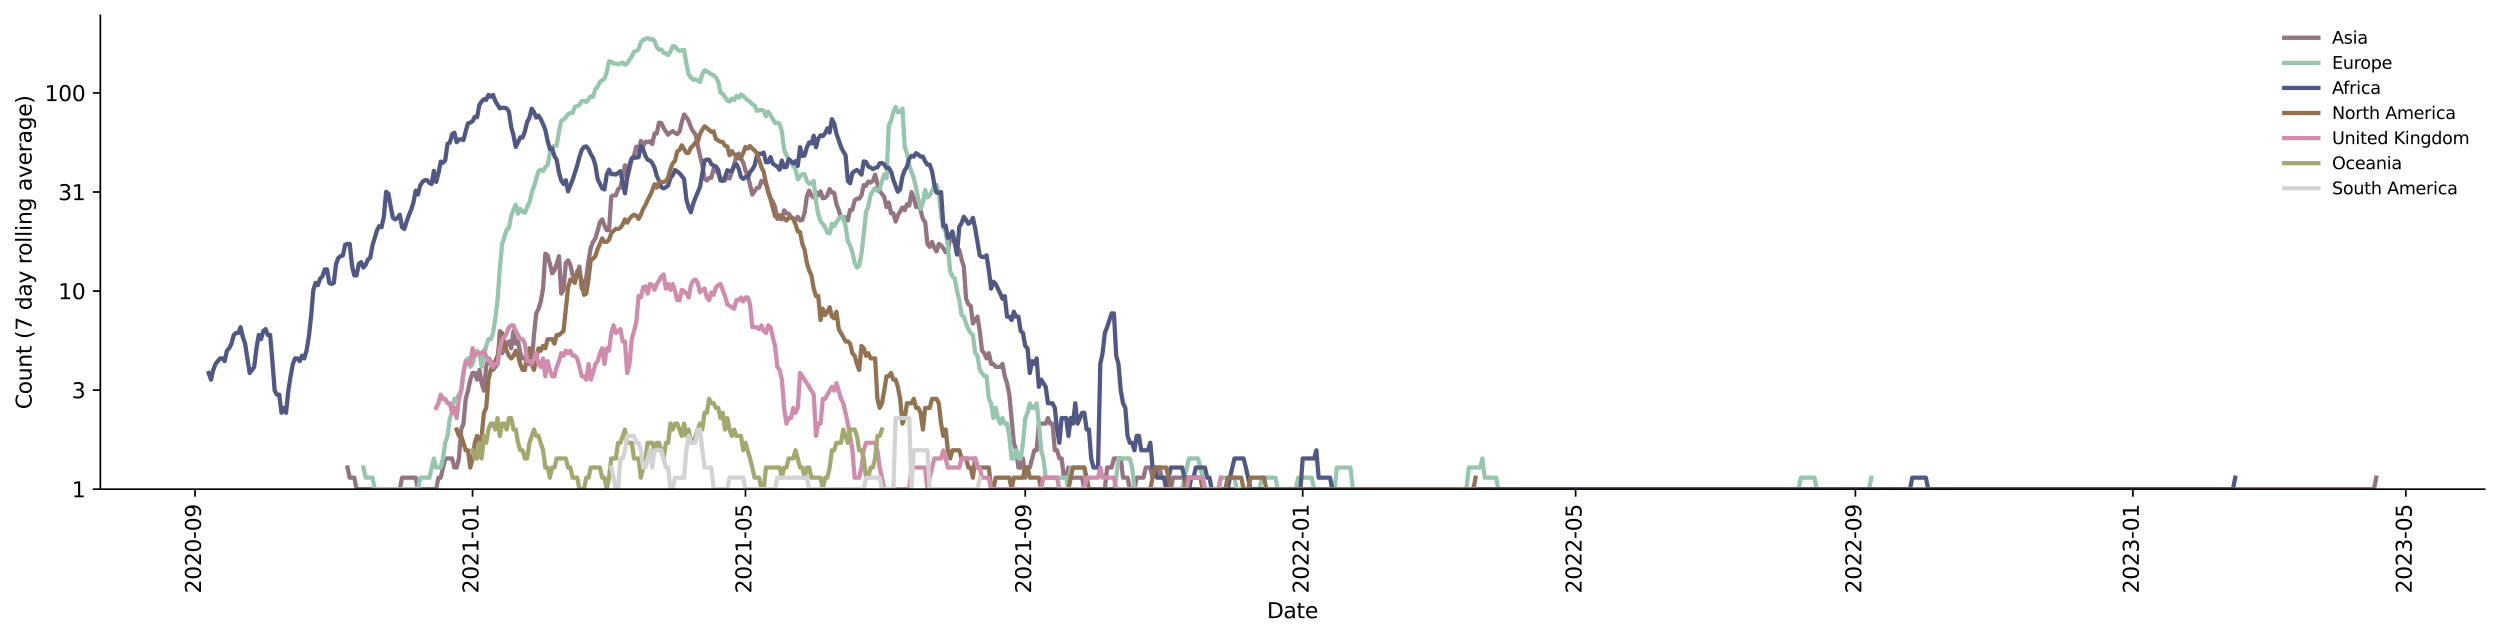 <?xml version="1.0" encoding="utf-8" standalone="no"?>
<!DOCTYPE svg PUBLIC "-//W3C//DTD SVG 1.1//EN"
  "http://www.w3.org/Graphics/SVG/1.1/DTD/svg11.dtd">
<svg xmlns:xlink="http://www.w3.org/1999/xlink" width="1170.166pt" height="298.621pt" viewBox="0 0 1170.166 298.621" xmlns="http://www.w3.org/2000/svg" version="1.1">
 <defs>
  <style type="text/css">*{stroke-linejoin: round; stroke-linecap: butt}</style>
 </defs>
 <g id="figure_1">
  <g id="patch_1">
   <path d="M 0 298.621 
L 1170.166 298.621 
L 1170.166 0 
L 0 0 
z
" style="fill: #ffffff"/>
  </g>
  <g id="axes_1">
   <g id="patch_2">
    <path d="M 46.966 228.96 
L 1162.966 228.96 
L 1162.966 7.2 
L 46.966 7.2 
z
" style="fill: #ffffff"/>
   </g>
   <g id="matplotlib.axis_1">
    <g id="xtick_1">
     <g id="line2d_1">
      <defs>
       <path id="m61b66f3dd9" d="M 0 0 
L 0 3.5 
" style="stroke: #000000; stroke-width: 0.8"/>
      </defs>
      <g>
       <use xlink:href="#m61b66f3dd9" x="91.305" y="228.96" style="stroke: #000000; stroke-width: 0.8"/>
      </g>
     </g>
     <g id="text_1">
      <!-- 2020-09 -->
      <g transform="translate(94.065 277.743)rotate(-90)scale(0.1 -0.1)">
       <defs>
        <path id="DejaVuSans-32" d="M 1228 531 
L 3431 531 
L 3431 0 
L 469 0 
L 469 531 
Q 828 903 1448 1529 
Q 2069 2156 2228 2338 
Q 2531 2678 2651 2914 
Q 2772 3150 2772 3378 
Q 2772 3750 2511 3984 
Q 2250 4219 1831 4219 
Q 1534 4219 1204 4116 
Q 875 4013 500 3803 
L 500 4441 
Q 881 4594 1212 4672 
Q 1544 4750 1819 4750 
Q 2544 4750 2975 4387 
Q 3406 4025 3406 3419 
Q 3406 3131 3298 2873 
Q 3191 2616 2906 2266 
Q 2828 2175 2409 1742 
Q 1991 1309 1228 531 
z
" transform="scale(0.016)"/>
        <path id="DejaVuSans-30" d="M 2034 4250 
Q 1547 4250 1301 3770 
Q 1056 3291 1056 2328 
Q 1056 1369 1301 889 
Q 1547 409 2034 409 
Q 2525 409 2770 889 
Q 3016 1369 3016 2328 
Q 3016 3291 2770 3770 
Q 2525 4250 2034 4250 
z
M 2034 4750 
Q 2819 4750 3233 4129 
Q 3647 3509 3647 2328 
Q 3647 1150 3233 529 
Q 2819 -91 2034 -91 
Q 1250 -91 836 529 
Q 422 1150 422 2328 
Q 422 3509 836 4129 
Q 1250 4750 2034 4750 
z
" transform="scale(0.016)"/>
        <path id="DejaVuSans-2d" d="M 313 2009 
L 1997 2009 
L 1997 1497 
L 313 1497 
L 313 2009 
z
" transform="scale(0.016)"/>
        <path id="DejaVuSans-39" d="M 703 97 
L 703 672 
Q 941 559 1184 500 
Q 1428 441 1663 441 
Q 2288 441 2617 861 
Q 2947 1281 2994 2138 
Q 2813 1869 2534 1725 
Q 2256 1581 1919 1581 
Q 1219 1581 811 2004 
Q 403 2428 403 3163 
Q 403 3881 828 4315 
Q 1253 4750 1959 4750 
Q 2769 4750 3195 4129 
Q 3622 3509 3622 2328 
Q 3622 1225 3098 567 
Q 2575 -91 1691 -91 
Q 1453 -91 1209 -44 
Q 966 3 703 97 
z
M 1959 2075 
Q 2384 2075 2632 2365 
Q 2881 2656 2881 3163 
Q 2881 3666 2632 3958 
Q 2384 4250 1959 4250 
Q 1534 4250 1286 3958 
Q 1038 3666 1038 3163 
Q 1038 2656 1286 2365 
Q 1534 2075 1959 2075 
z
" transform="scale(0.016)"/>
       </defs>
       <use xlink:href="#DejaVuSans-32"/>
       <use xlink:href="#DejaVuSans-30" x="63.623"/>
       <use xlink:href="#DejaVuSans-32" x="127.246"/>
       <use xlink:href="#DejaVuSans-30" x="190.869"/>
       <use xlink:href="#DejaVuSans-2d" x="254.492"/>
       <use xlink:href="#DejaVuSans-30" x="290.576"/>
       <use xlink:href="#DejaVuSans-39" x="354.199"/>
      </g>
     </g>
    </g>
    <g id="xtick_2">
     <g id="line2d_2">
      <g>
       <use xlink:href="#m61b66f3dd9" x="221.184" y="228.96" style="stroke: #000000; stroke-width: 0.8"/>
      </g>
     </g>
     <g id="text_2">
      <!-- 2021-01 -->
      <g transform="translate(223.944 277.743)rotate(-90)scale(0.1 -0.1)">
       <defs>
        <path id="DejaVuSans-31" d="M 794 531 
L 1825 531 
L 1825 4091 
L 703 3866 
L 703 4441 
L 1819 4666 
L 2450 4666 
L 2450 531 
L 3481 531 
L 3481 0 
L 794 0 
L 794 531 
z
" transform="scale(0.016)"/>
       </defs>
       <use xlink:href="#DejaVuSans-32"/>
       <use xlink:href="#DejaVuSans-30" x="63.623"/>
       <use xlink:href="#DejaVuSans-32" x="127.246"/>
       <use xlink:href="#DejaVuSans-31" x="190.869"/>
       <use xlink:href="#DejaVuSans-2d" x="254.492"/>
       <use xlink:href="#DejaVuSans-30" x="290.576"/>
       <use xlink:href="#DejaVuSans-31" x="354.199"/>
      </g>
     </g>
    </g>
    <g id="xtick_3">
     <g id="line2d_3">
      <g>
       <use xlink:href="#m61b66f3dd9" x="348.934" y="228.96" style="stroke: #000000; stroke-width: 0.8"/>
      </g>
     </g>
     <g id="text_3">
      <!-- 2021-05 -->
      <g transform="translate(351.693 277.743)rotate(-90)scale(0.1 -0.1)">
       <defs>
        <path id="DejaVuSans-35" d="M 691 4666 
L 3169 4666 
L 3169 4134 
L 1269 4134 
L 1269 2991 
Q 1406 3038 1543 3061 
Q 1681 3084 1819 3084 
Q 2600 3084 3056 2656 
Q 3513 2228 3513 1497 
Q 3513 744 3044 326 
Q 2575 -91 1722 -91 
Q 1428 -91 1123 -41 
Q 819 9 494 109 
L 494 744 
Q 775 591 1075 516 
Q 1375 441 1709 441 
Q 2250 441 2565 725 
Q 2881 1009 2881 1497 
Q 2881 1984 2565 2268 
Q 2250 2553 1709 2553 
Q 1456 2553 1204 2497 
Q 953 2441 691 2322 
L 691 4666 
z
" transform="scale(0.016)"/>
       </defs>
       <use xlink:href="#DejaVuSans-32"/>
       <use xlink:href="#DejaVuSans-30" x="63.623"/>
       <use xlink:href="#DejaVuSans-32" x="127.246"/>
       <use xlink:href="#DejaVuSans-31" x="190.869"/>
       <use xlink:href="#DejaVuSans-2d" x="254.492"/>
       <use xlink:href="#DejaVuSans-30" x="290.576"/>
       <use xlink:href="#DejaVuSans-35" x="354.199"/>
      </g>
     </g>
    </g>
    <g id="xtick_4">
     <g id="line2d_4">
      <g>
       <use xlink:href="#m61b66f3dd9" x="479.877" y="228.96" style="stroke: #000000; stroke-width: 0.8"/>
      </g>
     </g>
     <g id="text_4">
      <!-- 2021-09 -->
      <g transform="translate(482.637 277.743)rotate(-90)scale(0.1 -0.1)">
       <use xlink:href="#DejaVuSans-32"/>
       <use xlink:href="#DejaVuSans-30" x="63.623"/>
       <use xlink:href="#DejaVuSans-32" x="127.246"/>
       <use xlink:href="#DejaVuSans-31" x="190.869"/>
       <use xlink:href="#DejaVuSans-2d" x="254.492"/>
       <use xlink:href="#DejaVuSans-30" x="290.576"/>
       <use xlink:href="#DejaVuSans-39" x="354.199"/>
      </g>
     </g>
    </g>
    <g id="xtick_5">
     <g id="line2d_5">
      <g>
       <use xlink:href="#m61b66f3dd9" x="609.756" y="228.96" style="stroke: #000000; stroke-width: 0.8"/>
      </g>
     </g>
     <g id="text_5">
      <!-- 2022-01 -->
      <g transform="translate(612.516 277.743)rotate(-90)scale(0.1 -0.1)">
       <use xlink:href="#DejaVuSans-32"/>
       <use xlink:href="#DejaVuSans-30" x="63.623"/>
       <use xlink:href="#DejaVuSans-32" x="127.246"/>
       <use xlink:href="#DejaVuSans-32" x="190.869"/>
       <use xlink:href="#DejaVuSans-2d" x="254.492"/>
       <use xlink:href="#DejaVuSans-30" x="290.576"/>
       <use xlink:href="#DejaVuSans-31" x="354.199"/>
      </g>
     </g>
    </g>
    <g id="xtick_6">
     <g id="line2d_6">
      <g>
       <use xlink:href="#m61b66f3dd9" x="737.506" y="228.96" style="stroke: #000000; stroke-width: 0.8"/>
      </g>
     </g>
     <g id="text_6">
      <!-- 2022-05 -->
      <g transform="translate(740.265 277.743)rotate(-90)scale(0.1 -0.1)">
       <use xlink:href="#DejaVuSans-32"/>
       <use xlink:href="#DejaVuSans-30" x="63.623"/>
       <use xlink:href="#DejaVuSans-32" x="127.246"/>
       <use xlink:href="#DejaVuSans-32" x="190.869"/>
       <use xlink:href="#DejaVuSans-2d" x="254.492"/>
       <use xlink:href="#DejaVuSans-30" x="290.576"/>
       <use xlink:href="#DejaVuSans-35" x="354.199"/>
      </g>
     </g>
    </g>
    <g id="xtick_7">
     <g id="line2d_7">
      <g>
       <use xlink:href="#m61b66f3dd9" x="868.449" y="228.96" style="stroke: #000000; stroke-width: 0.8"/>
      </g>
     </g>
     <g id="text_7">
      <!-- 2022-09 -->
      <g transform="translate(871.209 277.743)rotate(-90)scale(0.1 -0.1)">
       <use xlink:href="#DejaVuSans-32"/>
       <use xlink:href="#DejaVuSans-30" x="63.623"/>
       <use xlink:href="#DejaVuSans-32" x="127.246"/>
       <use xlink:href="#DejaVuSans-32" x="190.869"/>
       <use xlink:href="#DejaVuSans-2d" x="254.492"/>
       <use xlink:href="#DejaVuSans-30" x="290.576"/>
       <use xlink:href="#DejaVuSans-39" x="354.199"/>
      </g>
     </g>
    </g>
    <g id="xtick_8">
     <g id="line2d_8">
      <g>
       <use xlink:href="#m61b66f3dd9" x="998.328" y="228.96" style="stroke: #000000; stroke-width: 0.8"/>
      </g>
     </g>
     <g id="text_8">
      <!-- 2023-01 -->
      <g transform="translate(1001.088 277.743)rotate(-90)scale(0.1 -0.1)">
       <defs>
        <path id="DejaVuSans-33" d="M 2597 2516 
Q 3050 2419 3304 2112 
Q 3559 1806 3559 1356 
Q 3559 666 3084 287 
Q 2609 -91 1734 -91 
Q 1441 -91 1130 -33 
Q 819 25 488 141 
L 488 750 
Q 750 597 1062 519 
Q 1375 441 1716 441 
Q 2309 441 2620 675 
Q 2931 909 2931 1356 
Q 2931 1769 2642 2001 
Q 2353 2234 1838 2234 
L 1294 2234 
L 1294 2753 
L 1863 2753 
Q 2328 2753 2575 2939 
Q 2822 3125 2822 3475 
Q 2822 3834 2567 4026 
Q 2313 4219 1838 4219 
Q 1578 4219 1281 4162 
Q 984 4106 628 3988 
L 628 4550 
Q 988 4650 1302 4700 
Q 1616 4750 1894 4750 
Q 2613 4750 3031 4423 
Q 3450 4097 3450 3541 
Q 3450 3153 3228 2886 
Q 3006 2619 2597 2516 
z
" transform="scale(0.016)"/>
       </defs>
       <use xlink:href="#DejaVuSans-32"/>
       <use xlink:href="#DejaVuSans-30" x="63.623"/>
       <use xlink:href="#DejaVuSans-32" x="127.246"/>
       <use xlink:href="#DejaVuSans-33" x="190.869"/>
       <use xlink:href="#DejaVuSans-2d" x="254.492"/>
       <use xlink:href="#DejaVuSans-30" x="290.576"/>
       <use xlink:href="#DejaVuSans-31" x="354.199"/>
      </g>
     </g>
    </g>
    <g id="xtick_9">
     <g id="line2d_9">
      <g>
       <use xlink:href="#m61b66f3dd9" x="1126.078" y="228.96" style="stroke: #000000; stroke-width: 0.8"/>
      </g>
     </g>
     <g id="text_9">
      <!-- 2023-05 -->
      <g transform="translate(1128.837 277.743)rotate(-90)scale(0.1 -0.1)">
       <use xlink:href="#DejaVuSans-32"/>
       <use xlink:href="#DejaVuSans-30" x="63.623"/>
       <use xlink:href="#DejaVuSans-32" x="127.246"/>
       <use xlink:href="#DejaVuSans-33" x="190.869"/>
       <use xlink:href="#DejaVuSans-2d" x="254.492"/>
       <use xlink:href="#DejaVuSans-30" x="290.576"/>
       <use xlink:href="#DejaVuSans-35" x="354.199"/>
      </g>
     </g>
    </g>
    <g id="text_10">
     <!-- Date -->
     <g transform="translate(593.015 289.341)scale(0.1 -0.1)">
      <defs>
       <path id="DejaVuSans-44" d="M 1259 4147 
L 1259 519 
L 2022 519 
Q 2988 519 3436 956 
Q 3884 1394 3884 2338 
Q 3884 3275 3436 3711 
Q 2988 4147 2022 4147 
L 1259 4147 
z
M 628 4666 
L 1925 4666 
Q 3281 4666 3915 4102 
Q 4550 3538 4550 2338 
Q 4550 1131 3912 565 
Q 3275 0 1925 0 
L 628 0 
L 628 4666 
z
" transform="scale(0.016)"/>
       <path id="DejaVuSans-61" d="M 2194 1759 
Q 1497 1759 1228 1600 
Q 959 1441 959 1056 
Q 959 750 1161 570 
Q 1363 391 1709 391 
Q 2188 391 2477 730 
Q 2766 1069 2766 1631 
L 2766 1759 
L 2194 1759 
z
M 3341 1997 
L 3341 0 
L 2766 0 
L 2766 531 
Q 2569 213 2275 61 
Q 1981 -91 1556 -91 
Q 1019 -91 701 211 
Q 384 513 384 1019 
Q 384 1609 779 1909 
Q 1175 2209 1959 2209 
L 2766 2209 
L 2766 2266 
Q 2766 2663 2505 2880 
Q 2244 3097 1772 3097 
Q 1472 3097 1187 3025 
Q 903 2953 641 2809 
L 641 3341 
Q 956 3463 1253 3523 
Q 1550 3584 1831 3584 
Q 2591 3584 2966 3190 
Q 3341 2797 3341 1997 
z
" transform="scale(0.016)"/>
       <path id="DejaVuSans-74" d="M 1172 4494 
L 1172 3500 
L 2356 3500 
L 2356 3053 
L 1172 3053 
L 1172 1153 
Q 1172 725 1289 603 
Q 1406 481 1766 481 
L 2356 481 
L 2356 0 
L 1766 0 
Q 1100 0 847 248 
Q 594 497 594 1153 
L 594 3053 
L 172 3053 
L 172 3500 
L 594 3500 
L 594 4494 
L 1172 4494 
z
" transform="scale(0.016)"/>
       <path id="DejaVuSans-65" d="M 3597 1894 
L 3597 1613 
L 953 1613 
Q 991 1019 1311 708 
Q 1631 397 2203 397 
Q 2534 397 2845 478 
Q 3156 559 3463 722 
L 3463 178 
Q 3153 47 2828 -22 
Q 2503 -91 2169 -91 
Q 1331 -91 842 396 
Q 353 884 353 1716 
Q 353 2575 817 3079 
Q 1281 3584 2069 3584 
Q 2775 3584 3186 3129 
Q 3597 2675 3597 1894 
z
M 3022 2063 
Q 3016 2534 2758 2815 
Q 2500 3097 2075 3097 
Q 1594 3097 1305 2825 
Q 1016 2553 972 2059 
L 3022 2063 
z
" transform="scale(0.016)"/>
      </defs>
      <use xlink:href="#DejaVuSans-44"/>
      <use xlink:href="#DejaVuSans-61" x="77.002"/>
      <use xlink:href="#DejaVuSans-74" x="138.281"/>
      <use xlink:href="#DejaVuSans-65" x="177.49"/>
     </g>
    </g>
   </g>
   <g id="matplotlib.axis_2">
    <g id="ytick_1">
     <g id="line2d_10">
      <defs>
       <path id="m9570a0ca9f" d="M 0 0 
L -3.5 0 
" style="stroke: #000000; stroke-width: 0.8"/>
      </defs>
      <g>
       <use xlink:href="#m9570a0ca9f" x="46.966" y="228.96" style="stroke: #000000; stroke-width: 0.8"/>
      </g>
     </g>
     <g id="text_11">
      <!-- 1 -->
      <g transform="translate(33.603 232.759)scale(0.1 -0.1)">
       <use xlink:href="#DejaVuSans-31"/>
      </g>
     </g>
    </g>
    <g id="ytick_2">
     <g id="line2d_11">
      <g>
       <use xlink:href="#m9570a0ca9f" x="46.966" y="182.599" style="stroke: #000000; stroke-width: 0.8"/>
      </g>
     </g>
     <g id="text_12">
      <!-- 3 -->
      <g transform="translate(33.603 186.398)scale(0.1 -0.1)">
       <use xlink:href="#DejaVuSans-33"/>
      </g>
     </g>
    </g>
    <g id="ytick_3">
     <g id="line2d_12">
      <g>
       <use xlink:href="#m9570a0ca9f" x="46.966" y="136.238" style="stroke: #000000; stroke-width: 0.8"/>
      </g>
     </g>
     <g id="text_13">
      <!-- 10 -->
      <g transform="translate(27.241 140.037)scale(0.1 -0.1)">
       <use xlink:href="#DejaVuSans-31"/>
       <use xlink:href="#DejaVuSans-30" x="63.623"/>
      </g>
     </g>
    </g>
    <g id="ytick_4">
     <g id="line2d_13">
      <g>
       <use xlink:href="#m9570a0ca9f" x="46.966" y="89.877" style="stroke: #000000; stroke-width: 0.8"/>
      </g>
     </g>
     <g id="text_14">
      <!-- 31 -->
      <g transform="translate(27.241 93.676)scale(0.1 -0.1)">
       <use xlink:href="#DejaVuSans-33"/>
       <use xlink:href="#DejaVuSans-31" x="63.623"/>
      </g>
     </g>
    </g>
    <g id="ytick_5">
     <g id="line2d_14">
      <g>
       <use xlink:href="#m9570a0ca9f" x="46.966" y="43.516" style="stroke: #000000; stroke-width: 0.8"/>
      </g>
     </g>
     <g id="text_15">
      <!-- 100 -->
      <g transform="translate(20.878 47.315)scale(0.1 -0.1)">
       <use xlink:href="#DejaVuSans-31"/>
       <use xlink:href="#DejaVuSans-30" x="63.623"/>
       <use xlink:href="#DejaVuSans-30" x="127.246"/>
      </g>
     </g>
    </g>
    <g id="text_16">
     <!-- Count (7 day rolling average) -->
     <g transform="translate(14.798 191.548)rotate(-90)scale(0.1 -0.1)">
      <defs>
       <path id="DejaVuSans-43" d="M 4122 4306 
L 4122 3641 
Q 3803 3938 3442 4084 
Q 3081 4231 2675 4231 
Q 1875 4231 1450 3742 
Q 1025 3253 1025 2328 
Q 1025 1406 1450 917 
Q 1875 428 2675 428 
Q 3081 428 3442 575 
Q 3803 722 4122 1019 
L 4122 359 
Q 3791 134 3420 21 
Q 3050 -91 2638 -91 
Q 1578 -91 968 557 
Q 359 1206 359 2328 
Q 359 3453 968 4101 
Q 1578 4750 2638 4750 
Q 3056 4750 3426 4639 
Q 3797 4528 4122 4306 
z
" transform="scale(0.016)"/>
       <path id="DejaVuSans-6f" d="M 1959 3097 
Q 1497 3097 1228 2736 
Q 959 2375 959 1747 
Q 959 1119 1226 758 
Q 1494 397 1959 397 
Q 2419 397 2687 759 
Q 2956 1122 2956 1747 
Q 2956 2369 2687 2733 
Q 2419 3097 1959 3097 
z
M 1959 3584 
Q 2709 3584 3137 3096 
Q 3566 2609 3566 1747 
Q 3566 888 3137 398 
Q 2709 -91 1959 -91 
Q 1206 -91 779 398 
Q 353 888 353 1747 
Q 353 2609 779 3096 
Q 1206 3584 1959 3584 
z
" transform="scale(0.016)"/>
       <path id="DejaVuSans-75" d="M 544 1381 
L 544 3500 
L 1119 3500 
L 1119 1403 
Q 1119 906 1312 657 
Q 1506 409 1894 409 
Q 2359 409 2629 706 
Q 2900 1003 2900 1516 
L 2900 3500 
L 3475 3500 
L 3475 0 
L 2900 0 
L 2900 538 
Q 2691 219 2414 64 
Q 2138 -91 1772 -91 
Q 1169 -91 856 284 
Q 544 659 544 1381 
z
M 1991 3584 
L 1991 3584 
z
" transform="scale(0.016)"/>
       <path id="DejaVuSans-6e" d="M 3513 2113 
L 3513 0 
L 2938 0 
L 2938 2094 
Q 2938 2591 2744 2837 
Q 2550 3084 2163 3084 
Q 1697 3084 1428 2787 
Q 1159 2491 1159 1978 
L 1159 0 
L 581 0 
L 581 3500 
L 1159 3500 
L 1159 2956 
Q 1366 3272 1645 3428 
Q 1925 3584 2291 3584 
Q 2894 3584 3203 3211 
Q 3513 2838 3513 2113 
z
" transform="scale(0.016)"/>
       <path id="DejaVuSans-20" transform="scale(0.016)"/>
       <path id="DejaVuSans-28" d="M 1984 4856 
Q 1566 4138 1362 3434 
Q 1159 2731 1159 2009 
Q 1159 1288 1364 580 
Q 1569 -128 1984 -844 
L 1484 -844 
Q 1016 -109 783 600 
Q 550 1309 550 2009 
Q 550 2706 781 3412 
Q 1013 4119 1484 4856 
L 1984 4856 
z
" transform="scale(0.016)"/>
       <path id="DejaVuSans-37" d="M 525 4666 
L 3525 4666 
L 3525 4397 
L 1831 0 
L 1172 0 
L 2766 4134 
L 525 4134 
L 525 4666 
z
" transform="scale(0.016)"/>
       <path id="DejaVuSans-64" d="M 2906 2969 
L 2906 4863 
L 3481 4863 
L 3481 0 
L 2906 0 
L 2906 525 
Q 2725 213 2448 61 
Q 2172 -91 1784 -91 
Q 1150 -91 751 415 
Q 353 922 353 1747 
Q 353 2572 751 3078 
Q 1150 3584 1784 3584 
Q 2172 3584 2448 3432 
Q 2725 3281 2906 2969 
z
M 947 1747 
Q 947 1113 1208 752 
Q 1469 391 1925 391 
Q 2381 391 2643 752 
Q 2906 1113 2906 1747 
Q 2906 2381 2643 2742 
Q 2381 3103 1925 3103 
Q 1469 3103 1208 2742 
Q 947 2381 947 1747 
z
" transform="scale(0.016)"/>
       <path id="DejaVuSans-79" d="M 2059 -325 
Q 1816 -950 1584 -1140 
Q 1353 -1331 966 -1331 
L 506 -1331 
L 506 -850 
L 844 -850 
Q 1081 -850 1212 -737 
Q 1344 -625 1503 -206 
L 1606 56 
L 191 3500 
L 800 3500 
L 1894 763 
L 2988 3500 
L 3597 3500 
L 2059 -325 
z
" transform="scale(0.016)"/>
       <path id="DejaVuSans-72" d="M 2631 2963 
Q 2534 3019 2420 3045 
Q 2306 3072 2169 3072 
Q 1681 3072 1420 2755 
Q 1159 2438 1159 1844 
L 1159 0 
L 581 0 
L 581 3500 
L 1159 3500 
L 1159 2956 
Q 1341 3275 1631 3429 
Q 1922 3584 2338 3584 
Q 2397 3584 2469 3576 
Q 2541 3569 2628 3553 
L 2631 2963 
z
" transform="scale(0.016)"/>
       <path id="DejaVuSans-6c" d="M 603 4863 
L 1178 4863 
L 1178 0 
L 603 0 
L 603 4863 
z
" transform="scale(0.016)"/>
       <path id="DejaVuSans-69" d="M 603 3500 
L 1178 3500 
L 1178 0 
L 603 0 
L 603 3500 
z
M 603 4863 
L 1178 4863 
L 1178 4134 
L 603 4134 
L 603 4863 
z
" transform="scale(0.016)"/>
       <path id="DejaVuSans-67" d="M 2906 1791 
Q 2906 2416 2648 2759 
Q 2391 3103 1925 3103 
Q 1463 3103 1205 2759 
Q 947 2416 947 1791 
Q 947 1169 1205 825 
Q 1463 481 1925 481 
Q 2391 481 2648 825 
Q 2906 1169 2906 1791 
z
M 3481 434 
Q 3481 -459 3084 -895 
Q 2688 -1331 1869 -1331 
Q 1566 -1331 1297 -1286 
Q 1028 -1241 775 -1147 
L 775 -588 
Q 1028 -725 1275 -790 
Q 1522 -856 1778 -856 
Q 2344 -856 2625 -561 
Q 2906 -266 2906 331 
L 2906 616 
Q 2728 306 2450 153 
Q 2172 0 1784 0 
Q 1141 0 747 490 
Q 353 981 353 1791 
Q 353 2603 747 3093 
Q 1141 3584 1784 3584 
Q 2172 3584 2450 3431 
Q 2728 3278 2906 2969 
L 2906 3500 
L 3481 3500 
L 3481 434 
z
" transform="scale(0.016)"/>
       <path id="DejaVuSans-76" d="M 191 3500 
L 800 3500 
L 1894 563 
L 2988 3500 
L 3597 3500 
L 2284 0 
L 1503 0 
L 191 3500 
z
" transform="scale(0.016)"/>
       <path id="DejaVuSans-29" d="M 513 4856 
L 1013 4856 
Q 1481 4119 1714 3412 
Q 1947 2706 1947 2009 
Q 1947 1309 1714 600 
Q 1481 -109 1013 -844 
L 513 -844 
Q 928 -128 1133 580 
Q 1338 1288 1338 2009 
Q 1338 2731 1133 3434 
Q 928 4138 513 4856 
z
" transform="scale(0.016)"/>
      </defs>
      <use xlink:href="#DejaVuSans-43"/>
      <use xlink:href="#DejaVuSans-6f" x="69.824"/>
      <use xlink:href="#DejaVuSans-75" x="131.006"/>
      <use xlink:href="#DejaVuSans-6e" x="194.385"/>
      <use xlink:href="#DejaVuSans-74" x="257.764"/>
      <use xlink:href="#DejaVuSans-20" x="296.973"/>
      <use xlink:href="#DejaVuSans-28" x="328.76"/>
      <use xlink:href="#DejaVuSans-37" x="367.773"/>
      <use xlink:href="#DejaVuSans-20" x="431.396"/>
      <use xlink:href="#DejaVuSans-64" x="463.184"/>
      <use xlink:href="#DejaVuSans-61" x="526.66"/>
      <use xlink:href="#DejaVuSans-79" x="587.939"/>
      <use xlink:href="#DejaVuSans-20" x="647.119"/>
      <use xlink:href="#DejaVuSans-72" x="678.906"/>
      <use xlink:href="#DejaVuSans-6f" x="717.77"/>
      <use xlink:href="#DejaVuSans-6c" x="778.951"/>
      <use xlink:href="#DejaVuSans-6c" x="806.734"/>
      <use xlink:href="#DejaVuSans-69" x="834.518"/>
      <use xlink:href="#DejaVuSans-6e" x="862.301"/>
      <use xlink:href="#DejaVuSans-67" x="925.68"/>
      <use xlink:href="#DejaVuSans-20" x="989.156"/>
      <use xlink:href="#DejaVuSans-61" x="1020.943"/>
      <use xlink:href="#DejaVuSans-76" x="1082.223"/>
      <use xlink:href="#DejaVuSans-65" x="1141.402"/>
      <use xlink:href="#DejaVuSans-72" x="1202.926"/>
      <use xlink:href="#DejaVuSans-61" x="1244.039"/>
      <use xlink:href="#DejaVuSans-67" x="1305.318"/>
      <use xlink:href="#DejaVuSans-65" x="1368.795"/>
      <use xlink:href="#DejaVuSans-29" x="1430.318"/>
     </g>
    </g>
   </g>
   <g id="line2d_15">
    <path d="M 162.632 218.84 
L 163.697 223.583 
L 165.826 223.583 
L 166.891 228.96 
L 187.118 228.96 
L 188.182 223.583 
L 194.57 223.583 
L 195.634 228.96 
L 204.151 228.96 
L 205.216 223.583 
L 206.28 223.583 
L 208.409 214.597 
L 211.603 214.597 
L 212.668 218.84 
L 213.732 218.84 
L 214.797 214.597 
L 215.861 201.048 
L 216.926 198.27 
L 217.991 186.685 
L 219.055 182.847 
L 220.12 177.699 
L 221.184 174.6 
L 222.249 174.6 
L 223.313 177.699 
L 224.378 173.136 
L 225.443 179.343 
L 226.507 182.847 
L 227.572 171.723 
L 228.636 167.759 
L 229.701 169.037 
L 230.765 173.136 
L 232.895 170.357 
L 233.959 154.935 
L 235.024 165.317 
L 237.153 160.838 
L 238.218 159.792 
L 239.282 163.016 
L 240.347 154.935 
L 241.411 160.838 
L 242.476 159.792 
L 243.54 165.317 
L 244.605 167.759 
L 245.67 167.759 
L 246.734 166.519 
L 247.799 170.357 
L 248.863 170.357 
L 249.928 156.808 
L 250.993 146.688 
L 252.057 144.511 
L 253.122 141.125 
L 254.186 135.103 
L 255.251 118.776 
L 256.315 119.529 
L 257.38 123.519 
L 258.445 127.948 
L 259.509 126.568 
L 260.574 123.519 
L 261.638 119.91 
L 262.703 137.405 
L 263.767 135.667 
L 264.832 123.102 
L 265.897 121.875 
L 266.961 123.941 
L 268.026 128.896 
L 269.09 130.861 
L 271.22 124.797 
L 272.284 135.103 
L 273.349 132.926 
L 274.413 129.866 
L 275.478 121.875 
L 276.542 115.898 
L 277.607 113.213 
L 278.672 111.621 
L 279.736 108.039 
L 280.801 103.968 
L 281.865 102.698 
L 282.93 105.547 
L 283.995 107.755 
L 285.059 107.755 
L 286.124 91.998 
L 287.188 91.427 
L 288.253 91.427 
L 289.317 88.51 
L 290.382 87.813 
L 291.447 82.936 
L 292.511 77.368 
L 293.576 82.936 
L 294.64 79 
L 295.705 74.288 
L 296.769 72.833 
L 297.834 68.65 
L 298.899 70.293 
L 299.963 65.95 
L 301.028 68.435 
L 302.092 66.354 
L 303.157 66.557 
L 304.222 66.152 
L 305.286 67.381 
L 306.351 62.488 
L 307.415 62.488 
L 308.48 57.388 
L 309.544 57.633 
L 310.609 59.901 
L 311.674 61.577 
L 312.738 63.045 
L 313.803 62.03 
L 314.867 61.397 
L 315.932 62.213 
L 316.997 62.766 
L 318.061 61.577 
L 319.126 57.065 
L 320.19 53.595 
L 321.255 54.871 
L 322.319 56.585 
L 323.384 59.471 
L 324.449 61.577 
L 325.513 62.766 
L 326.578 68.116 
L 328.707 77.368 
L 329.772 83.553 
L 330.836 84.497 
L 331.901 83.243 
L 332.965 83.243 
L 334.03 79 
L 335.094 79.701 
L 336.159 81.139 
L 337.224 83.709 
L 338.288 84.18 
L 339.353 84.497 
L 340.417 82.479 
L 341.482 83.553 
L 343.611 77.235 
L 344.676 72.714 
L 345.74 71.891 
L 346.805 74.165 
L 347.869 76.056 
L 348.934 79.842 
L 349.999 82.328 
L 351.063 86.454 
L 352.128 91.051 
L 354.257 87.986 
L 355.321 87.813 
L 356.386 84.656 
L 358.515 85.955 
L 360.644 92.773 
L 361.709 94.368 
L 362.774 96.885 
L 363.838 102.448 
L 364.903 102.201 
L 365.967 102.698 
L 367.032 98.43 
L 368.096 99.803 
L 369.161 100.036 
L 370.226 101.466 
L 372.355 102.949 
L 373.419 101.466 
L 374.484 103.201 
L 375.548 102.949 
L 376.613 99.571 
L 377.678 91.807 
L 378.742 89.22 
L 379.807 91.616 
L 380.871 92.383 
L 381.936 89.942 
L 383.001 91.427 
L 384.065 89.579 
L 385.13 92.773 
L 386.194 92.578 
L 387.259 91.427 
L 388.323 88.51 
L 389.388 90.125 
L 390.453 90.308 
L 391.517 95.607 
L 392.582 98.206 
L 393.646 101.954 
L 394.711 101.954 
L 395.776 101.709 
L 396.84 103.201 
L 397.905 98.206 
L 398.969 98.206 
L 400.034 93.762 
L 401.098 92.969 
L 402.163 92.969 
L 403.228 91.427 
L 404.292 86.621 
L 405.357 86.958 
L 406.421 84.977 
L 407.486 85.463 
L 408.55 84.656 
L 409.615 81.729 
L 410.68 85.791 
L 411.744 89.399 
L 413.873 92.19 
L 414.938 96.885 
L 416.003 94.776 
L 417.067 99.803 
L 418.132 99.803 
L 419.196 103.711 
L 420.261 100.745 
L 422.39 97.102 
L 423.455 98.43 
L 424.519 95.607 
L 425.584 96.241 
L 426.648 89.942 
L 427.713 92.578 
L 428.778 96.885 
L 429.842 95.398 
L 430.907 98.43 
L 431.971 102.448 
L 433.036 103.968 
L 434.1 114.199 
L 435.165 115.553 
L 436.23 113.213 
L 437.294 115.898 
L 438.359 117.673 
L 439.423 114.199 
L 440.488 114.87 
L 441.552 116.247 
L 442.617 118.037 
L 443.682 117.311 
L 444.746 111.31 
L 445.811 110.695 
L 446.875 113.868 
L 447.94 115.898 
L 449.005 116.953 
L 450.069 121.474 
L 451.134 124.797 
L 452.198 139.846 
L 453.263 142.445 
L 454.327 143.122 
L 455.392 151.431 
L 457.521 148.208 
L 458.586 154.935 
L 459.65 164.15 
L 460.715 165.317 
L 461.78 167.759 
L 462.844 165.317 
L 463.909 170.357 
L 464.973 170.357 
L 466.038 171.723 
L 468.167 171.723 
L 469.232 170.357 
L 470.296 176.12 
L 471.361 179.343 
L 472.425 184.72 
L 474.554 207.255 
L 475.619 210.759 
L 476.684 218.84 
L 477.748 218.84 
L 478.813 214.597 
L 479.877 223.583 
L 480.942 218.84 
L 482.007 218.84 
L 484.136 210.759 
L 485.2 210.759 
L 486.265 198.27 
L 489.459 198.27 
L 490.523 195.671 
L 491.588 198.27 
L 492.652 198.27 
L 493.717 210.759 
L 494.782 210.759 
L 495.846 214.597 
L 496.911 214.597 
L 497.975 223.583 
L 499.04 223.583 
L 500.104 218.84 
L 501.169 223.583 
L 506.492 223.583 
L 507.556 228.96 
L 517.138 228.96 
L 518.202 218.84 
L 520.331 218.84 
L 521.396 214.597 
L 524.59 214.597 
L 525.654 223.583 
L 527.784 223.583 
L 528.848 228.96 
L 530.977 228.96 
L 532.042 223.583 
L 535.236 223.583 
L 536.3 218.84 
L 538.429 218.84 
L 539.494 223.583 
L 540.558 218.84 
L 542.688 218.84 
L 543.752 223.583 
L 546.946 223.583 
L 548.011 228.96 
L 549.075 223.583 
L 555.463 223.583 
L 556.527 228.96 
L 1111.174 228.96 
L 1112.238 223.583 
L 1112.238 223.583 
" clip-path="url(#p94a3cf0736)" style="fill: none; stroke: #947383; stroke-width: 2; stroke-linecap: square"/>
   </g>
   <g id="line2d_16">
    <path d="M 170.084 218.84 
L 171.149 223.583 
L 174.343 223.583 
L 175.407 228.96 
L 195.634 228.96 
L 196.699 223.583 
L 200.957 223.583 
L 203.086 214.597 
L 204.151 218.84 
L 206.28 218.84 
L 207.345 214.597 
L 208.409 207.255 
L 209.474 204.032 
L 210.538 195.671 
L 211.603 193.229 
L 212.668 186.685 
L 213.732 186.685 
L 215.861 182.847 
L 216.926 174.6 
L 217.991 169.037 
L 219.055 167.759 
L 220.12 171.723 
L 221.184 170.357 
L 222.249 166.519 
L 223.313 164.15 
L 224.378 165.317 
L 225.443 171.723 
L 226.507 166.519 
L 227.572 161.912 
L 228.636 158.773 
L 229.701 158.773 
L 230.765 155.861 
L 231.83 148.99 
L 232.895 140.481 
L 233.959 125.673 
L 235.024 114.199 
L 237.153 107.472 
L 238.218 106.636 
L 239.282 100.984 
L 240.347 98.206 
L 241.411 95.817 
L 242.476 100.036 
L 243.54 97.761 
L 244.605 99.111 
L 245.67 99.571 
L 246.734 96.885 
L 247.799 94.776 
L 248.863 90.125 
L 249.928 87.298 
L 252.057 80.127 
L 253.122 79.419 
L 254.186 80.127 
L 255.251 78.176 
L 256.315 77.235 
L 257.38 71.891 
L 258.445 68.757 
L 259.509 68.329 
L 260.574 68.116 
L 261.638 61.487 
L 262.703 56.585 
L 263.767 55.953 
L 264.832 54.947 
L 265.897 53.447 
L 266.961 52.863 
L 268.026 52.863 
L 269.09 49.925 
L 270.155 49.656 
L 271.22 49.058 
L 272.284 47.313 
L 273.349 47.25 
L 274.413 47.695 
L 275.478 46.5 
L 276.542 45.04 
L 277.607 45.34 
L 278.672 41.661 
L 279.736 40.577 
L 280.801 38.29 
L 282.93 36.899 
L 283.995 33.8 
L 285.059 28.673 
L 286.124 28.912 
L 287.188 29.761 
L 288.253 29.761 
L 289.317 30.09 
L 291.447 29.274 
L 292.511 30.255 
L 293.576 29.68 
L 294.64 27.923 
L 295.705 26.541 
L 296.769 24.196 
L 297.834 23.841 
L 298.899 23.038 
L 299.963 19.878 
L 301.028 18.681 
L 303.157 17.76 
L 304.222 18.433 
L 305.286 18.218 
L 306.351 19.118 
L 307.415 22.08 
L 308.48 23.28 
L 309.544 23.141 
L 310.609 24.733 
L 311.674 25.023 
L 312.738 25.794 
L 313.803 24.125 
L 314.867 21.577 
L 315.932 21.777 
L 316.997 23.072 
L 318.061 23.841 
L 320.19 23.35 
L 321.255 29.721 
L 322.319 34.807 
L 323.384 36.318 
L 324.449 37.341 
L 325.513 37.144 
L 326.578 37.638 
L 327.642 38.391 
L 328.707 34.715 
L 329.772 32.906 
L 330.836 33.396 
L 331.901 34.027 
L 332.965 34.807 
L 334.03 35.273 
L 335.094 36.27 
L 336.159 38.139 
L 337.224 43.286 
L 338.288 43.92 
L 340.417 46.999 
L 341.482 47.504 
L 342.546 46.13 
L 343.611 46.873 
L 344.676 44.861 
L 345.74 45.763 
L 346.805 44.212 
L 347.869 44.921 
L 349.999 46.999 
L 351.063 47.567 
L 352.128 48.86 
L 353.192 49.322 
L 354.257 51.859 
L 356.386 51.437 
L 357.451 51.789 
L 358.515 54.416 
L 359.58 52.286 
L 360.644 53.891 
L 362.774 57.551 
L 363.838 57.388 
L 364.903 58.043 
L 365.967 61.577 
L 367.032 70.07 
L 368.096 72.595 
L 369.161 74.412 
L 370.226 75.416 
L 371.29 77.77 
L 372.355 79.14 
L 373.419 84.022 
L 374.484 82.479 
L 375.548 81.581 
L 376.613 81.581 
L 377.678 84.656 
L 378.742 86.121 
L 379.807 85.627 
L 380.871 84.656 
L 381.936 94.165 
L 383.001 100.271 
L 384.065 103.455 
L 385.13 104.75 
L 386.194 106.361 
L 387.259 108.905 
L 388.323 109.198 
L 389.388 104.75 
L 390.453 105.817 
L 391.517 103.968 
L 392.582 102.448 
L 393.646 101.466 
L 394.711 101.709 
L 395.776 105.817 
L 396.84 112.889 
L 397.905 114.87 
L 398.969 118.037 
L 400.034 123.102 
L 401.098 125.233 
L 402.163 124.367 
L 403.228 118.776 
L 404.292 109.493 
L 405.357 99.111 
L 406.421 96.669 
L 407.486 91.238 
L 408.55 89.399 
L 409.615 87.986 
L 410.68 89.399 
L 411.744 88.335 
L 412.809 84.816 
L 413.873 81.729 
L 414.938 83.398 
L 416.003 58.793 
L 417.067 56.426 
L 418.132 52.43 
L 419.196 50.06 
L 420.261 52.501 
L 421.325 52.358 
L 422.39 50.812 
L 423.455 68.65 
L 424.519 71.891 
L 425.584 77.368 
L 427.713 83.398 
L 428.778 87.986 
L 429.842 93.165 
L 430.907 97.761 
L 431.971 94.982 
L 433.036 88.864 
L 434.1 92.383 
L 435.165 91.427 
L 436.23 89.399 
L 437.294 86.958 
L 438.359 86.454 
L 439.423 90.308 
L 440.488 100.507 
L 441.552 106.636 
L 442.617 108.326 
L 443.682 115.553 
L 444.746 127.023 
L 445.811 129.378 
L 446.875 130.36 
L 447.94 136.238 
L 449.005 140.481 
L 450.069 147.441 
L 451.134 148.208 
L 452.198 151.431 
L 453.263 154.03 
L 454.327 155.861 
L 455.392 156.808 
L 456.457 165.317 
L 457.521 166.519 
L 458.586 173.136 
L 460.715 176.12 
L 461.78 176.12 
L 462.844 186.685 
L 463.909 188.751 
L 464.973 195.671 
L 466.038 190.928 
L 467.102 195.671 
L 468.167 198.27 
L 469.232 195.671 
L 470.296 198.27 
L 471.361 198.27 
L 472.425 204.032 
L 473.49 214.597 
L 474.554 214.597 
L 475.619 210.759 
L 476.684 214.597 
L 477.748 214.597 
L 478.813 207.255 
L 479.877 195.671 
L 480.942 193.229 
L 482.007 188.751 
L 483.071 190.928 
L 484.136 190.928 
L 485.2 188.751 
L 486.265 198.27 
L 487.329 210.759 
L 488.394 214.597 
L 489.459 223.583 
L 499.04 223.583 
L 500.104 228.96 
L 501.169 218.84 
L 507.556 218.84 
L 508.621 228.96 
L 521.396 228.96 
L 522.461 223.583 
L 523.525 214.597 
L 528.848 214.597 
L 529.913 218.84 
L 530.977 228.96 
L 553.333 228.96 
L 554.398 223.583 
L 556.527 214.597 
L 560.786 214.597 
L 561.85 218.84 
L 562.915 223.583 
L 563.979 228.96 
L 570.367 228.96 
L 571.431 223.583 
L 577.819 223.583 
L 578.883 228.96 
L 589.529 228.96 
L 590.594 223.583 
L 596.981 223.583 
L 598.046 228.96 
L 606.562 228.96 
L 607.627 223.583 
L 614.015 223.583 
L 615.079 228.96 
L 624.66 228.96 
L 625.725 218.84 
L 632.112 218.84 
L 633.177 228.96 
L 686.406 228.96 
L 687.471 218.84 
L 692.794 218.84 
L 693.858 214.597 
L 694.923 223.583 
L 700.246 223.583 
L 701.31 228.96 
L 841.835 228.96 
L 842.899 223.583 
L 849.287 223.583 
L 850.351 228.96 
L 874.837 228.96 
L 875.901 223.583 
L 875.901 223.583 
" clip-path="url(#p94a3cf0736)" style="fill: none; stroke: #96c6ad; stroke-width: 2; stroke-linecap: square"/>
   </g>
   <g id="line2d_17">
    <path d="M 97.693 174.6 
L 98.757 177.699 
L 99.822 173.136 
L 100.887 170.357 
L 103.016 167.759 
L 104.08 167.759 
L 105.145 169.037 
L 106.21 164.15 
L 107.274 163.016 
L 108.339 160.838 
L 109.403 156.808 
L 110.468 155.861 
L 111.532 155.861 
L 112.597 153.145 
L 113.662 157.779 
L 114.726 160.838 
L 116.855 174.6 
L 118.985 171.723 
L 120.049 163.016 
L 121.114 156.808 
L 122.178 158.773 
L 123.243 154.935 
L 124.307 154.03 
L 125.372 156.808 
L 126.437 156.808 
L 127.501 169.037 
L 128.566 182.847 
L 129.63 184.72 
L 130.695 184.72 
L 131.759 193.229 
L 132.824 190.928 
L 133.889 193.229 
L 134.953 182.847 
L 136.018 176.12 
L 137.082 170.357 
L 138.147 167.759 
L 139.212 167.759 
L 140.276 169.037 
L 141.341 166.519 
L 142.405 167.759 
L 143.47 164.15 
L 144.534 157.779 
L 145.599 148.208 
L 146.664 135.667 
L 147.728 132.4 
L 148.793 133.46 
L 149.857 130.36 
L 150.922 129.378 
L 151.987 126.118 
L 153.051 126.118 
L 154.116 132.4 
L 155.18 132.926 
L 156.245 132.4 
L 157.309 123.519 
L 158.374 120.685 
L 159.439 119.91 
L 160.503 119.529 
L 161.568 114.533 
L 162.632 114.199 
L 163.697 114.199 
L 164.761 124.367 
L 165.826 128.896 
L 166.891 128.896 
L 167.955 123.519 
L 169.02 122.689 
L 170.084 125.233 
L 171.149 123.941 
L 172.214 121.474 
L 173.278 120.685 
L 174.343 114.87 
L 176.472 107.755 
L 177.536 105.817 
L 178.601 106.361 
L 179.666 101.466 
L 180.73 89.76 
L 181.795 90.678 
L 182.859 96.669 
L 183.924 101.954 
L 184.989 102.698 
L 186.053 101.954 
L 187.118 100.507 
L 188.182 106.361 
L 189.247 107.191 
L 190.311 103.711 
L 191.376 100.745 
L 192.441 98.206 
L 193.505 94.776 
L 194.57 89.22 
L 195.634 91.051 
L 196.699 86.789 
L 197.763 85.139 
L 198.828 84.338 
L 199.893 84.338 
L 200.957 85.627 
L 202.022 86.121 
L 203.086 79.984 
L 204.151 85.139 
L 205.216 81.139 
L 206.28 75.671 
L 207.345 76.185 
L 208.409 74.911 
L 209.474 67.277 
L 210.538 66.762 
L 211.603 62.858 
L 212.668 62.121 
L 213.732 66.557 
L 214.797 65.352 
L 215.861 65.155 
L 216.926 65.55 
L 217.991 61.397 
L 219.055 57.715 
L 220.12 57.388 
L 221.184 56.744 
L 222.249 54.643 
L 223.313 54.871 
L 224.378 49.058 
L 225.443 47.504 
L 226.507 46.438 
L 227.572 46.749 
L 228.636 44.388 
L 229.701 45.28 
L 230.765 44.447 
L 231.83 47.313 
L 233.959 50.743 
L 235.024 50.4 
L 236.088 50.468 
L 237.153 50.743 
L 238.218 52.286 
L 239.282 59.471 
L 240.347 63.42 
L 241.411 68.757 
L 243.54 64.278 
L 244.605 64.375 
L 245.67 61.487 
L 246.734 57.065 
L 247.799 55.1 
L 248.863 50.881 
L 249.928 52.43 
L 250.993 55.024 
L 252.057 54.115 
L 253.122 55.797 
L 254.186 58.126 
L 255.251 60.774 
L 256.315 65.95 
L 257.38 69.848 
L 258.445 69.518 
L 259.509 73.072 
L 260.574 74.786 
L 261.638 80.847 
L 262.703 84.497 
L 263.767 86.121 
L 264.832 84.338 
L 265.897 89.579 
L 268.026 84.18 
L 270.155 77.501 
L 271.22 73.433 
L 272.284 70.293 
L 273.349 68.757 
L 274.413 68.542 
L 275.478 69.738 
L 276.542 72.241 
L 277.607 73.919 
L 278.672 77.235 
L 279.736 83.865 
L 281.865 88.16 
L 282.93 88.687 
L 283.995 81.729 
L 285.059 79.419 
L 286.124 81.581 
L 287.188 81.433 
L 288.253 81.729 
L 290.382 80.127 
L 292.511 90.493 
L 293.576 83.243 
L 294.64 77.102 
L 295.705 74.165 
L 296.769 73.797 
L 297.834 73.797 
L 298.899 73.554 
L 299.963 68.435 
L 301.028 69.848 
L 302.092 72.952 
L 303.157 74.786 
L 304.222 75.162 
L 305.286 76.315 
L 306.351 78.449 
L 307.415 82.328 
L 308.48 84.656 
L 309.544 87.641 
L 310.609 88.16 
L 311.674 87.641 
L 312.738 86.789 
L 313.803 83.243 
L 314.867 82.027 
L 315.932 79.56 
L 316.997 80.27 
L 318.061 81.139 
L 320.19 83.709 
L 321.255 93.165 
L 322.319 97.102 
L 323.384 99.34 
L 324.449 95.398 
L 325.513 92.578 
L 327.642 87.469 
L 329.772 75.162 
L 330.836 74.661 
L 331.901 74.786 
L 332.965 76.838 
L 334.03 77.501 
L 335.094 77.905 
L 336.159 79.419 
L 337.224 84.497 
L 338.288 84.656 
L 339.353 82.936 
L 340.417 79.701 
L 341.482 80.127 
L 342.546 80.127 
L 343.611 77.77 
L 344.676 76.838 
L 345.74 78.862 
L 346.805 82.783 
L 347.869 83.709 
L 348.934 82.783 
L 349.999 83.089 
L 351.063 80.558 
L 352.128 79.279 
L 353.192 77.501 
L 354.257 73.072 
L 355.321 71.891 
L 356.386 72.007 
L 357.451 71.428 
L 358.515 75.927 
L 359.58 75.927 
L 360.644 73.554 
L 361.709 76.576 
L 363.838 78.04 
L 364.903 79.419 
L 365.967 75.162 
L 367.032 78.312 
L 368.096 78.176 
L 369.161 74.536 
L 371.29 76.445 
L 372.355 75.416 
L 373.419 77.635 
L 374.484 68.865 
L 375.548 73.072 
L 376.613 72.714 
L 377.678 68.973 
L 378.742 66.659 
L 379.807 67.174 
L 380.871 63.515 
L 381.936 68.973 
L 383.001 64.86 
L 384.065 63.326 
L 385.13 63.704 
L 386.194 62.396 
L 387.259 60.074 
L 388.323 62.03 
L 389.388 55.797 
L 390.453 57.796 
L 391.517 62.58 
L 393.646 68.757 
L 394.711 70.97 
L 395.776 72.595 
L 396.84 84.656 
L 397.905 85.791 
L 398.969 80.993 
L 400.034 80.127 
L 401.098 79.56 
L 402.163 80.414 
L 403.228 81.729 
L 404.292 75.543 
L 405.357 75.799 
L 406.421 77.905 
L 407.486 78.449 
L 408.55 79.14 
L 409.615 78.586 
L 410.68 78.312 
L 411.744 76.445 
L 412.809 76.315 
L 413.873 76.97 
L 414.938 78.586 
L 416.003 78.586 
L 417.067 80.27 
L 418.132 84.18 
L 420.261 89.76 
L 421.325 88.687 
L 422.39 82.631 
L 423.455 79.701 
L 424.519 78.04 
L 425.584 74.288 
L 426.648 72.952 
L 427.713 73.312 
L 428.778 71.659 
L 429.842 72.359 
L 430.907 73.312 
L 431.971 73.312 
L 433.036 75.543 
L 434.1 77.102 
L 435.165 77.102 
L 436.23 80.127 
L 437.294 86.121 
L 438.359 90.125 
L 439.423 90.308 
L 440.488 89.942 
L 441.552 105.817 
L 442.617 105.547 
L 443.682 111.31 
L 444.746 110.391 
L 445.811 108.326 
L 447.94 119.15 
L 449.005 106.088 
L 450.069 104.488 
L 451.134 101.466 
L 452.198 102.949 
L 453.263 104.75 
L 454.327 103.968 
L 455.392 101.954 
L 456.457 106.913 
L 458.586 119.529 
L 459.65 120.296 
L 460.715 120.296 
L 461.78 119.529 
L 462.844 126.568 
L 463.909 135.103 
L 464.973 131.88 
L 466.038 132.926 
L 468.167 137.405 
L 469.232 139.846 
L 470.296 138.607 
L 471.361 148.208 
L 472.425 148.208 
L 473.49 149.787 
L 474.554 145.949 
L 475.619 148.208 
L 476.684 148.208 
L 477.748 154.935 
L 478.813 155.861 
L 479.877 161.912 
L 480.942 163.016 
L 482.007 174.6 
L 483.071 169.037 
L 484.136 170.357 
L 485.2 167.759 
L 486.265 181.057 
L 487.329 177.699 
L 489.459 181.057 
L 490.523 188.751 
L 492.652 188.751 
L 493.717 190.928 
L 494.782 201.048 
L 495.846 207.255 
L 496.911 195.671 
L 499.04 195.671 
L 500.104 204.032 
L 501.169 195.671 
L 502.234 198.27 
L 503.298 188.751 
L 504.363 198.27 
L 506.492 193.229 
L 507.556 193.229 
L 508.621 201.048 
L 509.686 201.048 
L 510.75 214.597 
L 511.815 218.84 
L 513.944 218.84 
L 515.009 170.357 
L 516.073 165.317 
L 517.138 155.861 
L 518.202 153.145 
L 520.331 146.688 
L 521.396 146.688 
L 522.461 166.519 
L 523.525 170.357 
L 524.59 182.847 
L 525.654 188.751 
L 526.719 190.928 
L 527.784 204.032 
L 528.848 207.255 
L 529.913 207.255 
L 530.977 210.759 
L 532.042 204.032 
L 533.106 204.032 
L 534.171 210.759 
L 537.365 210.759 
L 538.429 207.255 
L 539.494 218.84 
L 540.558 218.84 
L 541.623 223.583 
L 544.817 223.583 
L 545.881 228.96 
L 546.946 223.583 
L 548.011 218.84 
L 553.333 218.84 
L 554.398 223.583 
L 555.463 228.96 
L 556.527 228.96 
L 557.592 223.583 
L 558.656 223.583 
L 559.721 218.84 
L 563.979 218.84 
L 565.044 223.583 
L 566.108 223.583 
L 567.173 228.96 
L 574.625 228.96 
L 575.69 223.583 
L 577.819 214.597 
L 582.077 214.597 
L 583.142 218.84 
L 584.206 223.583 
L 585.271 228.96 
L 608.692 228.96 
L 609.756 214.597 
L 615.079 214.597 
L 616.144 210.759 
L 617.208 223.583 
L 622.531 223.583 
L 623.596 228.96 
L 893.999 228.96 
L 895.064 223.583 
L 901.451 223.583 
L 902.516 228.96 
L 1045.17 228.96 
L 1046.234 223.583 
L 1046.234 223.583 
" clip-path="url(#p94a3cf0736)" style="fill: none; stroke: #525886; stroke-width: 2; stroke-linecap: square"/>
   </g>
   <g id="line2d_18">
    <path d="M 213.732 201.048 
L 214.797 204.032 
L 215.861 204.032 
L 217.991 210.759 
L 219.055 210.759 
L 220.12 218.84 
L 221.184 214.597 
L 222.249 207.255 
L 223.313 204.032 
L 224.378 207.255 
L 225.443 204.032 
L 226.507 193.229 
L 227.572 190.928 
L 228.636 177.699 
L 229.701 173.136 
L 230.765 170.357 
L 231.83 169.037 
L 232.895 166.519 
L 233.959 160.838 
L 235.024 155.861 
L 236.088 160.838 
L 237.153 164.15 
L 238.218 166.519 
L 239.282 167.759 
L 240.347 166.519 
L 241.411 164.15 
L 242.476 166.519 
L 243.54 170.357 
L 244.605 173.136 
L 245.67 173.136 
L 246.734 166.519 
L 247.799 163.016 
L 248.863 170.357 
L 249.928 173.136 
L 250.993 167.759 
L 252.057 163.016 
L 253.122 164.15 
L 254.186 161.912 
L 255.251 163.016 
L 256.315 158.773 
L 258.445 158.773 
L 259.509 160.838 
L 260.574 156.808 
L 261.638 156.808 
L 263.767 154.935 
L 265.897 134.548 
L 266.961 130.861 
L 268.026 131.367 
L 269.09 132.4 
L 270.155 127.023 
L 271.22 127.948 
L 272.284 131.88 
L 273.349 138.002 
L 274.413 137.405 
L 275.478 130.36 
L 276.542 121.474 
L 277.607 121.078 
L 278.672 119.91 
L 279.736 116.599 
L 281.865 111.621 
L 282.93 113.213 
L 283.995 113.213 
L 285.059 112.25 
L 286.124 109.198 
L 287.188 108.039 
L 288.253 107.191 
L 289.317 107.191 
L 290.382 106.636 
L 291.447 105.014 
L 292.511 102.698 
L 293.576 104.227 
L 294.64 102.448 
L 295.705 101.224 
L 296.769 100.507 
L 297.834 100.984 
L 298.899 102.448 
L 299.963 100.507 
L 301.028 97.761 
L 302.092 96.028 
L 303.157 93.562 
L 304.222 91.616 
L 305.286 89.22 
L 306.351 86.287 
L 307.415 87.813 
L 308.48 85.139 
L 309.544 85.301 
L 310.609 85.139 
L 311.674 84.816 
L 312.738 83.089 
L 313.803 79.14 
L 314.867 76.445 
L 315.932 75.289 
L 316.997 70.857 
L 318.061 70.182 
L 319.126 68.01 
L 321.255 71.543 
L 322.319 71.543 
L 323.384 69.081 
L 324.449 68.116 
L 325.513 66.659 
L 326.578 66.455 
L 327.642 62.673 
L 328.707 60.774 
L 329.772 59.131 
L 330.836 59.901 
L 332.965 61.758 
L 334.03 61.487 
L 335.094 65.056 
L 337.224 66.354 
L 338.288 66.455 
L 339.353 68.222 
L 340.417 68.542 
L 341.482 72.714 
L 342.546 70.743 
L 343.611 72.241 
L 344.676 72.833 
L 345.74 74.165 
L 346.805 73.919 
L 347.869 71.543 
L 348.934 68.757 
L 349.999 69.518 
L 351.063 68.329 
L 352.128 69.518 
L 353.192 70.405 
L 354.257 71.774 
L 355.321 74.786 
L 356.386 78.312 
L 357.451 80.414 
L 358.515 85.627 
L 359.58 89.942 
L 360.644 93.165 
L 362.774 101.224 
L 363.838 101.224 
L 364.903 100.745 
L 367.032 102.201 
L 368.096 103.201 
L 369.161 101.954 
L 370.226 101.954 
L 371.29 102.448 
L 372.355 105.014 
L 373.419 108.326 
L 374.484 108.614 
L 375.548 114.199 
L 376.613 116.953 
L 377.678 123.102 
L 378.742 126.568 
L 379.807 128.896 
L 380.871 135.103 
L 381.936 138.607 
L 383.001 138.607 
L 384.065 149.787 
L 385.13 144.511 
L 386.194 147.441 
L 387.259 145.949 
L 388.323 143.81 
L 389.388 148.208 
L 390.453 148.99 
L 391.517 145.949 
L 392.582 154.03 
L 394.711 157.779 
L 395.776 159.792 
L 396.84 159.792 
L 397.905 160.838 
L 398.969 165.317 
L 400.034 166.519 
L 401.098 170.357 
L 402.163 173.136 
L 403.228 161.912 
L 404.292 163.016 
L 405.357 166.519 
L 406.421 165.317 
L 407.486 167.759 
L 409.615 167.759 
L 410.68 186.685 
L 411.744 190.928 
L 412.809 188.751 
L 413.873 182.847 
L 414.938 176.12 
L 416.003 176.12 
L 417.067 174.6 
L 418.132 177.699 
L 419.196 177.699 
L 420.261 181.057 
L 421.325 186.685 
L 422.39 198.27 
L 423.455 195.671 
L 424.519 188.751 
L 426.648 188.751 
L 427.713 186.685 
L 428.778 190.928 
L 429.842 190.928 
L 430.907 193.229 
L 431.971 201.048 
L 433.036 190.928 
L 435.165 190.928 
L 436.23 186.685 
L 438.359 186.685 
L 439.423 188.751 
L 440.488 198.27 
L 441.552 204.032 
L 442.617 201.048 
L 443.682 210.759 
L 444.746 214.597 
L 445.811 210.759 
L 449.005 210.759 
L 450.069 214.597 
L 452.198 214.597 
L 453.263 218.84 
L 454.327 218.84 
L 455.392 223.583 
L 456.457 214.597 
L 457.521 218.84 
L 462.844 218.84 
L 463.909 228.96 
L 464.973 228.96 
L 466.038 223.583 
L 472.425 223.583 
L 473.49 228.96 
L 474.554 223.583 
L 478.813 223.583 
L 479.877 218.84 
L 480.942 218.84 
L 482.007 223.583 
L 486.265 223.583 
L 487.329 228.96 
L 500.104 228.96 
L 501.169 223.583 
L 502.234 218.84 
L 507.556 218.84 
L 508.621 223.583 
L 509.686 228.96 
L 538.429 228.96 
L 539.494 223.583 
L 540.558 218.84 
L 545.881 218.84 
L 546.946 223.583 
L 548.011 228.96 
L 554.398 228.96 
L 555.463 223.583 
L 561.85 223.583 
L 562.915 228.96 
L 573.56 228.96 
L 574.625 223.583 
L 581.013 223.583 
L 582.077 228.96 
L 584.206 228.96 
L 585.271 223.583 
L 591.658 223.583 
L 592.723 228.96 
L 689.6 228.96 
L 690.664 223.583 
L 690.664 223.583 
" clip-path="url(#p94a3cf0736)" style="fill: none; stroke: #937252; stroke-width: 2; stroke-linecap: square"/>
   </g>
   <g id="line2d_19">
    <path d="M 204.151 190.928 
L 205.216 188.751 
L 206.28 184.72 
L 207.345 186.685 
L 208.409 186.685 
L 209.474 188.751 
L 210.538 188.751 
L 211.603 193.229 
L 212.668 190.928 
L 213.732 195.671 
L 214.797 186.685 
L 215.861 182.847 
L 216.926 174.6 
L 217.991 169.037 
L 219.055 170.357 
L 220.12 170.357 
L 221.184 163.016 
L 222.249 166.519 
L 223.313 165.317 
L 225.443 165.317 
L 226.507 164.15 
L 228.636 169.037 
L 229.701 169.037 
L 230.765 171.723 
L 231.83 170.357 
L 232.895 170.357 
L 233.959 163.016 
L 235.024 158.773 
L 236.088 157.779 
L 237.153 155.861 
L 238.218 153.145 
L 239.282 152.279 
L 240.347 152.279 
L 241.411 154.935 
L 243.54 158.773 
L 244.605 158.773 
L 245.67 160.838 
L 246.734 169.037 
L 247.799 169.037 
L 248.863 170.357 
L 250.993 165.317 
L 252.057 170.357 
L 253.122 171.723 
L 254.186 167.759 
L 255.251 176.12 
L 256.315 169.037 
L 257.38 173.136 
L 258.445 176.12 
L 259.509 176.12 
L 260.574 171.723 
L 261.638 169.037 
L 262.703 165.317 
L 263.767 166.519 
L 264.832 164.15 
L 265.897 165.317 
L 266.961 164.15 
L 268.026 166.519 
L 269.09 166.519 
L 270.155 167.759 
L 271.22 171.723 
L 272.284 176.12 
L 273.349 176.12 
L 274.413 177.699 
L 275.478 170.357 
L 276.542 177.699 
L 277.607 174.6 
L 278.672 170.357 
L 279.736 169.037 
L 280.801 165.317 
L 281.865 163.016 
L 282.93 170.357 
L 283.995 163.016 
L 285.059 164.15 
L 286.124 155.861 
L 287.188 152.279 
L 288.253 155.861 
L 290.382 154.03 
L 291.447 159.792 
L 292.511 159.792 
L 293.576 174.6 
L 294.64 170.357 
L 295.705 158.773 
L 296.769 154.935 
L 297.834 150.601 
L 298.899 138.607 
L 299.963 139.222 
L 301.028 134.548 
L 302.092 134 
L 303.157 137.405 
L 304.222 132.926 
L 305.286 133.46 
L 306.351 135.667 
L 307.415 132.926 
L 308.48 131.367 
L 309.544 129.378 
L 310.609 128.419 
L 311.674 135.103 
L 312.738 132.926 
L 313.803 135.667 
L 314.867 132.926 
L 315.932 136.238 
L 316.997 140.481 
L 318.061 140.481 
L 319.126 135.667 
L 320.19 136.238 
L 321.255 137.405 
L 322.319 139.222 
L 323.384 133.46 
L 324.449 131.367 
L 325.513 130.861 
L 326.578 132.4 
L 327.642 136.817 
L 328.707 135.667 
L 329.772 135.103 
L 330.836 139.222 
L 331.901 140.481 
L 332.965 136.817 
L 334.03 138.002 
L 335.094 134.548 
L 336.159 133.46 
L 337.224 132.926 
L 339.353 138.607 
L 340.417 142.445 
L 343.611 144.511 
L 344.676 140.481 
L 345.74 140.481 
L 346.805 139.222 
L 347.869 141.125 
L 348.934 139.222 
L 349.999 139.222 
L 351.063 142.445 
L 352.128 153.145 
L 354.257 153.145 
L 355.321 154.03 
L 356.386 152.279 
L 357.451 154.935 
L 358.515 155.861 
L 359.58 152.279 
L 360.644 153.145 
L 361.709 157.779 
L 362.774 161.912 
L 363.838 171.723 
L 364.903 173.136 
L 365.967 177.699 
L 367.032 190.928 
L 368.096 198.27 
L 369.161 195.671 
L 370.226 195.671 
L 371.29 190.928 
L 372.355 193.229 
L 373.419 190.928 
L 374.484 174.6 
L 377.678 179.343 
L 379.807 182.847 
L 380.871 184.72 
L 381.936 204.032 
L 383.001 198.27 
L 384.065 198.27 
L 385.13 186.685 
L 386.194 186.685 
L 388.323 182.847 
L 389.388 181.057 
L 390.453 182.847 
L 391.517 179.343 
L 393.646 186.685 
L 394.711 188.751 
L 395.776 193.229 
L 396.84 198.27 
L 397.905 204.032 
L 398.969 210.759 
L 400.034 223.583 
L 402.163 223.583 
L 403.228 218.84 
L 404.292 210.759 
L 405.357 207.255 
L 409.615 207.255 
L 410.68 210.759 
L 411.744 218.84 
L 412.809 223.583 
L 413.873 228.96 
L 425.584 228.96 
L 426.648 218.84 
L 433.036 218.84 
L 434.1 228.96 
L 435.165 223.583 
L 437.294 214.597 
L 440.488 214.597 
L 441.552 210.759 
L 443.682 218.84 
L 449.005 218.84 
L 450.069 214.597 
L 456.457 214.597 
L 457.521 218.84 
L 458.586 218.84 
L 459.65 223.583 
L 462.844 223.583 
L 463.909 228.96 
L 487.329 228.96 
L 488.394 223.583 
L 494.782 223.583 
L 495.846 228.96 
L 507.556 228.96 
L 508.621 223.583 
L 513.944 223.583 
L 515.009 218.84 
L 516.073 223.583 
L 521.396 223.583 
L 522.461 228.96 
L 555.463 228.96 
L 556.527 223.583 
L 562.915 223.583 
L 563.979 228.96 
L 570.367 228.96 
L 571.431 223.583 
L 571.431 223.583 
" clip-path="url(#p94a3cf0736)" style="fill: none; stroke: #d18cad; stroke-width: 2; stroke-linecap: square"/>
   </g>
   <g id="line2d_20">
    <path d="M 221.184 210.759 
L 222.249 214.597 
L 223.313 214.597 
L 224.378 207.255 
L 225.443 214.597 
L 226.507 204.032 
L 227.572 207.255 
L 228.636 201.048 
L 229.701 198.27 
L 230.765 198.27 
L 231.83 201.048 
L 232.895 195.671 
L 233.959 204.032 
L 235.024 198.27 
L 236.088 198.27 
L 237.153 201.048 
L 238.218 195.671 
L 239.282 195.671 
L 240.347 201.048 
L 241.411 201.048 
L 242.476 207.255 
L 243.54 210.759 
L 244.605 210.759 
L 245.67 214.597 
L 246.734 214.597 
L 247.799 207.255 
L 249.928 201.048 
L 250.993 204.032 
L 252.057 204.032 
L 254.186 210.759 
L 255.251 218.84 
L 256.315 218.84 
L 257.38 223.583 
L 258.445 218.84 
L 259.509 218.84 
L 260.574 214.597 
L 264.832 214.597 
L 265.897 218.84 
L 266.961 218.84 
L 268.026 223.583 
L 270.155 223.583 
L 271.22 228.96 
L 273.349 228.96 
L 274.413 223.583 
L 275.478 223.583 
L 276.542 218.84 
L 280.801 218.84 
L 281.865 223.583 
L 282.93 223.583 
L 283.995 228.96 
L 285.059 223.583 
L 286.124 214.597 
L 288.253 214.597 
L 289.317 207.255 
L 290.382 207.255 
L 292.511 201.048 
L 293.576 207.255 
L 295.705 207.255 
L 296.769 214.597 
L 298.899 214.597 
L 299.963 223.583 
L 302.092 214.597 
L 303.157 207.255 
L 305.286 207.255 
L 306.351 210.759 
L 307.415 207.255 
L 308.48 207.255 
L 310.609 214.597 
L 311.674 207.255 
L 312.738 207.255 
L 313.803 198.27 
L 314.867 201.048 
L 315.932 198.27 
L 316.997 198.27 
L 319.126 204.032 
L 320.19 198.27 
L 321.255 204.032 
L 322.319 201.048 
L 323.384 207.255 
L 324.449 207.255 
L 326.578 201.048 
L 327.642 198.27 
L 328.707 201.048 
L 329.772 193.229 
L 330.836 193.229 
L 331.901 186.685 
L 332.965 188.751 
L 334.03 188.751 
L 335.094 190.928 
L 336.159 190.928 
L 337.224 195.671 
L 338.288 193.229 
L 339.353 201.048 
L 340.417 195.671 
L 341.482 201.048 
L 342.546 204.032 
L 343.611 201.048 
L 344.676 204.032 
L 346.805 204.032 
L 347.869 210.759 
L 348.934 207.255 
L 351.063 214.597 
L 352.128 218.84 
L 353.192 223.583 
L 355.321 223.583 
L 356.386 228.96 
L 357.451 228.96 
L 358.515 218.84 
L 364.903 218.84 
L 365.967 223.583 
L 367.032 218.84 
L 368.096 218.84 
L 369.161 214.597 
L 371.29 214.597 
L 372.355 210.759 
L 374.484 218.84 
L 375.548 218.84 
L 376.613 223.583 
L 377.678 218.84 
L 378.742 218.84 
L 379.807 223.583 
L 384.065 223.583 
L 385.13 228.96 
L 386.194 223.583 
L 387.259 223.583 
L 388.323 218.84 
L 389.388 210.759 
L 390.453 210.759 
L 391.517 207.255 
L 393.646 207.255 
L 394.711 201.048 
L 396.84 207.255 
L 397.905 201.048 
L 400.034 201.048 
L 401.098 204.032 
L 402.163 210.759 
L 403.228 210.759 
L 404.292 214.597 
L 405.357 223.583 
L 406.421 223.583 
L 407.486 218.84 
L 408.55 218.84 
L 409.615 214.597 
L 410.68 204.032 
L 411.744 204.032 
L 412.809 201.048 
L 412.809 201.048 
" clip-path="url(#p94a3cf0736)" style="fill: none; stroke: #a4a86f; stroke-width: 2; stroke-linecap: square"/>
   </g>
   <g id="line2d_21">
    <path d="M 286.124 218.84 
L 287.188 223.583 
L 288.253 228.96 
L 289.317 228.96 
L 290.382 214.597 
L 291.447 214.597 
L 292.511 210.759 
L 293.576 204.032 
L 296.769 204.032 
L 297.834 207.255 
L 298.899 207.255 
L 299.963 210.759 
L 301.028 218.84 
L 302.092 218.84 
L 304.222 210.759 
L 305.286 218.84 
L 306.351 210.759 
L 309.544 210.759 
L 311.674 218.84 
L 312.738 218.84 
L 313.803 228.96 
L 314.867 228.96 
L 315.932 223.583 
L 320.19 223.583 
L 321.255 210.759 
L 322.319 204.032 
L 323.384 207.255 
L 325.513 207.255 
L 326.578 201.048 
L 327.642 201.048 
L 328.707 210.759 
L 329.772 218.84 
L 332.965 218.84 
L 334.03 228.96 
L 340.417 228.96 
L 341.482 223.583 
L 347.869 223.583 
L 348.934 228.96 
L 362.774 228.96 
L 363.838 223.583 
L 377.678 223.583 
L 378.742 228.96 
L 404.292 228.96 
L 405.357 223.583 
L 411.744 223.583 
L 412.809 228.96 
L 418.132 228.96 
L 419.196 195.671 
L 425.584 195.671 
L 426.648 228.96 
L 427.713 210.759 
L 434.1 210.759 
L 435.165 228.96 
L 457.521 228.96 
L 458.586 223.583 
L 458.586 223.583 
" clip-path="url(#p94a3cf0736)" style="fill: none; stroke: #d3d3d3; stroke-width: 2; stroke-linecap: square"/>
   </g>
   <g id="patch_3">
    <path d="M 46.966 228.96 
L 46.966 7.2 
" style="fill: none; stroke: #000000; stroke-width: 0.8; stroke-linejoin: miter; stroke-linecap: square"/>
   </g>
   <g id="patch_4">
    <path d="M 46.966 228.96 
L 1162.966 228.96 
" style="fill: none; stroke: #000000; stroke-width: 0.8; stroke-linejoin: miter; stroke-linecap: square"/>
   </g>
   <g id="legend_1">
    <g id="line2d_22">
     <path d="M 1069.154 17.679 
L 1077.154 17.679 
L 1085.154 17.679 
" style="fill: none; stroke: #947383; stroke-width: 2; stroke-linecap: square"/>
    </g>
    <g id="text_17">
     <!-- Asia -->
     <g transform="translate(1091.554 20.479)scale(0.08 -0.08)">
      <defs>
       <path id="DejaVuSans-41" d="M 2188 4044 
L 1331 1722 
L 3047 1722 
L 2188 4044 
z
M 1831 4666 
L 2547 4666 
L 4325 0 
L 3669 0 
L 3244 1197 
L 1141 1197 
L 716 0 
L 50 0 
L 1831 4666 
z
" transform="scale(0.016)"/>
       <path id="DejaVuSans-73" d="M 2834 3397 
L 2834 2853 
Q 2591 2978 2328 3040 
Q 2066 3103 1784 3103 
Q 1356 3103 1142 2972 
Q 928 2841 928 2578 
Q 928 2378 1081 2264 
Q 1234 2150 1697 2047 
L 1894 2003 
Q 2506 1872 2764 1633 
Q 3022 1394 3022 966 
Q 3022 478 2636 193 
Q 2250 -91 1575 -91 
Q 1294 -91 989 -36 
Q 684 19 347 128 
L 347 722 
Q 666 556 975 473 
Q 1284 391 1588 391 
Q 1994 391 2212 530 
Q 2431 669 2431 922 
Q 2431 1156 2273 1281 
Q 2116 1406 1581 1522 
L 1381 1569 
Q 847 1681 609 1914 
Q 372 2147 372 2553 
Q 372 3047 722 3315 
Q 1072 3584 1716 3584 
Q 2034 3584 2315 3537 
Q 2597 3491 2834 3397 
z
" transform="scale(0.016)"/>
      </defs>
      <use xlink:href="#DejaVuSans-41"/>
      <use xlink:href="#DejaVuSans-73" x="68.408"/>
      <use xlink:href="#DejaVuSans-69" x="120.508"/>
      <use xlink:href="#DejaVuSans-61" x="148.291"/>
     </g>
    </g>
    <g id="line2d_23">
     <path d="M 1069.154 29.421 
L 1077.154 29.421 
L 1085.154 29.421 
" style="fill: none; stroke: #96c6ad; stroke-width: 2; stroke-linecap: square"/>
    </g>
    <g id="text_18">
     <!-- Europe -->
     <g transform="translate(1091.554 32.221)scale(0.08 -0.08)">
      <defs>
       <path id="DejaVuSans-45" d="M 628 4666 
L 3578 4666 
L 3578 4134 
L 1259 4134 
L 1259 2753 
L 3481 2753 
L 3481 2222 
L 1259 2222 
L 1259 531 
L 3634 531 
L 3634 0 
L 628 0 
L 628 4666 
z
" transform="scale(0.016)"/>
       <path id="DejaVuSans-70" d="M 1159 525 
L 1159 -1331 
L 581 -1331 
L 581 3500 
L 1159 3500 
L 1159 2969 
Q 1341 3281 1617 3432 
Q 1894 3584 2278 3584 
Q 2916 3584 3314 3078 
Q 3713 2572 3713 1747 
Q 3713 922 3314 415 
Q 2916 -91 2278 -91 
Q 1894 -91 1617 61 
Q 1341 213 1159 525 
z
M 3116 1747 
Q 3116 2381 2855 2742 
Q 2594 3103 2138 3103 
Q 1681 3103 1420 2742 
Q 1159 2381 1159 1747 
Q 1159 1113 1420 752 
Q 1681 391 2138 391 
Q 2594 391 2855 752 
Q 3116 1113 3116 1747 
z
" transform="scale(0.016)"/>
      </defs>
      <use xlink:href="#DejaVuSans-45"/>
      <use xlink:href="#DejaVuSans-75" x="63.184"/>
      <use xlink:href="#DejaVuSans-72" x="126.562"/>
      <use xlink:href="#DejaVuSans-6f" x="165.426"/>
      <use xlink:href="#DejaVuSans-70" x="226.607"/>
      <use xlink:href="#DejaVuSans-65" x="290.084"/>
     </g>
    </g>
    <g id="line2d_24">
     <path d="M 1069.154 41.164 
L 1077.154 41.164 
L 1085.154 41.164 
" style="fill: none; stroke: #525886; stroke-width: 2; stroke-linecap: square"/>
    </g>
    <g id="text_19">
     <!-- Africa -->
     <g transform="translate(1091.554 43.964)scale(0.08 -0.08)">
      <defs>
       <path id="DejaVuSans-66" d="M 2375 4863 
L 2375 4384 
L 1825 4384 
Q 1516 4384 1395 4259 
Q 1275 4134 1275 3809 
L 1275 3500 
L 2222 3500 
L 2222 3053 
L 1275 3053 
L 1275 0 
L 697 0 
L 697 3053 
L 147 3053 
L 147 3500 
L 697 3500 
L 697 3744 
Q 697 4328 969 4595 
Q 1241 4863 1831 4863 
L 2375 4863 
z
" transform="scale(0.016)"/>
       <path id="DejaVuSans-63" d="M 3122 3366 
L 3122 2828 
Q 2878 2963 2633 3030 
Q 2388 3097 2138 3097 
Q 1578 3097 1268 2742 
Q 959 2388 959 1747 
Q 959 1106 1268 751 
Q 1578 397 2138 397 
Q 2388 397 2633 464 
Q 2878 531 3122 666 
L 3122 134 
Q 2881 22 2623 -34 
Q 2366 -91 2075 -91 
Q 1284 -91 818 406 
Q 353 903 353 1747 
Q 353 2603 823 3093 
Q 1294 3584 2113 3584 
Q 2378 3584 2631 3529 
Q 2884 3475 3122 3366 
z
" transform="scale(0.016)"/>
      </defs>
      <use xlink:href="#DejaVuSans-41"/>
      <use xlink:href="#DejaVuSans-66" x="64.783"/>
      <use xlink:href="#DejaVuSans-72" x="99.988"/>
      <use xlink:href="#DejaVuSans-69" x="141.102"/>
      <use xlink:href="#DejaVuSans-63" x="168.885"/>
      <use xlink:href="#DejaVuSans-61" x="223.865"/>
     </g>
    </g>
    <g id="line2d_25">
     <path d="M 1069.154 52.906 
L 1077.154 52.906 
L 1085.154 52.906 
" style="fill: none; stroke: #937252; stroke-width: 2; stroke-linecap: square"/>
    </g>
    <g id="text_20">
     <!-- North America -->
     <g transform="translate(1091.554 55.706)scale(0.08 -0.08)">
      <defs>
       <path id="DejaVuSans-4e" d="M 628 4666 
L 1478 4666 
L 3547 763 
L 3547 4666 
L 4159 4666 
L 4159 0 
L 3309 0 
L 1241 3903 
L 1241 0 
L 628 0 
L 628 4666 
z
" transform="scale(0.016)"/>
       <path id="DejaVuSans-68" d="M 3513 2113 
L 3513 0 
L 2938 0 
L 2938 2094 
Q 2938 2591 2744 2837 
Q 2550 3084 2163 3084 
Q 1697 3084 1428 2787 
Q 1159 2491 1159 1978 
L 1159 0 
L 581 0 
L 581 4863 
L 1159 4863 
L 1159 2956 
Q 1366 3272 1645 3428 
Q 1925 3584 2291 3584 
Q 2894 3584 3203 3211 
Q 3513 2838 3513 2113 
z
" transform="scale(0.016)"/>
       <path id="DejaVuSans-6d" d="M 3328 2828 
Q 3544 3216 3844 3400 
Q 4144 3584 4550 3584 
Q 5097 3584 5394 3201 
Q 5691 2819 5691 2113 
L 5691 0 
L 5113 0 
L 5113 2094 
Q 5113 2597 4934 2840 
Q 4756 3084 4391 3084 
Q 3944 3084 3684 2787 
Q 3425 2491 3425 1978 
L 3425 0 
L 2847 0 
L 2847 2094 
Q 2847 2600 2669 2842 
Q 2491 3084 2119 3084 
Q 1678 3084 1418 2786 
Q 1159 2488 1159 1978 
L 1159 0 
L 581 0 
L 581 3500 
L 1159 3500 
L 1159 2956 
Q 1356 3278 1631 3431 
Q 1906 3584 2284 3584 
Q 2666 3584 2933 3390 
Q 3200 3197 3328 2828 
z
" transform="scale(0.016)"/>
      </defs>
      <use xlink:href="#DejaVuSans-4e"/>
      <use xlink:href="#DejaVuSans-6f" x="74.805"/>
      <use xlink:href="#DejaVuSans-72" x="135.986"/>
      <use xlink:href="#DejaVuSans-74" x="177.1"/>
      <use xlink:href="#DejaVuSans-68" x="216.309"/>
      <use xlink:href="#DejaVuSans-20" x="279.688"/>
      <use xlink:href="#DejaVuSans-41" x="311.475"/>
      <use xlink:href="#DejaVuSans-6d" x="379.883"/>
      <use xlink:href="#DejaVuSans-65" x="477.295"/>
      <use xlink:href="#DejaVuSans-72" x="538.818"/>
      <use xlink:href="#DejaVuSans-69" x="579.932"/>
      <use xlink:href="#DejaVuSans-63" x="607.715"/>
      <use xlink:href="#DejaVuSans-61" x="662.695"/>
     </g>
    </g>
    <g id="line2d_26">
     <path d="M 1069.154 64.649 
L 1077.154 64.649 
L 1085.154 64.649 
" style="fill: none; stroke: #d18cad; stroke-width: 2; stroke-linecap: square"/>
    </g>
    <g id="text_21">
     <!-- United Kingdom -->
     <g transform="translate(1091.554 67.449)scale(0.08 -0.08)">
      <defs>
       <path id="DejaVuSans-55" d="M 556 4666 
L 1191 4666 
L 1191 1831 
Q 1191 1081 1462 751 
Q 1734 422 2344 422 
Q 2950 422 3222 751 
Q 3494 1081 3494 1831 
L 3494 4666 
L 4128 4666 
L 4128 1753 
Q 4128 841 3676 375 
Q 3225 -91 2344 -91 
Q 1459 -91 1007 375 
Q 556 841 556 1753 
L 556 4666 
z
" transform="scale(0.016)"/>
       <path id="DejaVuSans-4b" d="M 628 4666 
L 1259 4666 
L 1259 2694 
L 3353 4666 
L 4166 4666 
L 1850 2491 
L 4331 0 
L 3500 0 
L 1259 2247 
L 1259 0 
L 628 0 
L 628 4666 
z
" transform="scale(0.016)"/>
      </defs>
      <use xlink:href="#DejaVuSans-55"/>
      <use xlink:href="#DejaVuSans-6e" x="73.193"/>
      <use xlink:href="#DejaVuSans-69" x="136.572"/>
      <use xlink:href="#DejaVuSans-74" x="164.355"/>
      <use xlink:href="#DejaVuSans-65" x="203.564"/>
      <use xlink:href="#DejaVuSans-64" x="265.088"/>
      <use xlink:href="#DejaVuSans-20" x="328.564"/>
      <use xlink:href="#DejaVuSans-4b" x="360.352"/>
      <use xlink:href="#DejaVuSans-69" x="425.928"/>
      <use xlink:href="#DejaVuSans-6e" x="453.711"/>
      <use xlink:href="#DejaVuSans-67" x="517.09"/>
      <use xlink:href="#DejaVuSans-64" x="580.566"/>
      <use xlink:href="#DejaVuSans-6f" x="644.043"/>
      <use xlink:href="#DejaVuSans-6d" x="705.225"/>
     </g>
    </g>
    <g id="line2d_27">
     <path d="M 1069.154 76.391 
L 1077.154 76.391 
L 1085.154 76.391 
" style="fill: none; stroke: #a4a86f; stroke-width: 2; stroke-linecap: square"/>
    </g>
    <g id="text_22">
     <!-- Oceania -->
     <g transform="translate(1091.554 79.191)scale(0.08 -0.08)">
      <defs>
       <path id="DejaVuSans-4f" d="M 2522 4238 
Q 1834 4238 1429 3725 
Q 1025 3213 1025 2328 
Q 1025 1447 1429 934 
Q 1834 422 2522 422 
Q 3209 422 3611 934 
Q 4013 1447 4013 2328 
Q 4013 3213 3611 3725 
Q 3209 4238 2522 4238 
z
M 2522 4750 
Q 3503 4750 4090 4092 
Q 4678 3434 4678 2328 
Q 4678 1225 4090 567 
Q 3503 -91 2522 -91 
Q 1538 -91 948 565 
Q 359 1222 359 2328 
Q 359 3434 948 4092 
Q 1538 4750 2522 4750 
z
" transform="scale(0.016)"/>
      </defs>
      <use xlink:href="#DejaVuSans-4f"/>
      <use xlink:href="#DejaVuSans-63" x="78.711"/>
      <use xlink:href="#DejaVuSans-65" x="133.691"/>
      <use xlink:href="#DejaVuSans-61" x="195.215"/>
      <use xlink:href="#DejaVuSans-6e" x="256.494"/>
      <use xlink:href="#DejaVuSans-69" x="319.873"/>
      <use xlink:href="#DejaVuSans-61" x="347.656"/>
     </g>
    </g>
    <g id="line2d_28">
     <path d="M 1069.154 88.134 
L 1077.154 88.134 
L 1085.154 88.134 
" style="fill: none; stroke: #d3d3d3; stroke-width: 2; stroke-linecap: square"/>
    </g>
    <g id="text_23">
     <!-- South America -->
     <g transform="translate(1091.554 90.934)scale(0.08 -0.08)">
      <defs>
       <path id="DejaVuSans-53" d="M 3425 4513 
L 3425 3897 
Q 3066 4069 2747 4153 
Q 2428 4238 2131 4238 
Q 1616 4238 1336 4038 
Q 1056 3838 1056 3469 
Q 1056 3159 1242 3001 
Q 1428 2844 1947 2747 
L 2328 2669 
Q 3034 2534 3370 2195 
Q 3706 1856 3706 1288 
Q 3706 609 3251 259 
Q 2797 -91 1919 -91 
Q 1588 -91 1214 -16 
Q 841 59 441 206 
L 441 856 
Q 825 641 1194 531 
Q 1563 422 1919 422 
Q 2459 422 2753 634 
Q 3047 847 3047 1241 
Q 3047 1584 2836 1778 
Q 2625 1972 2144 2069 
L 1759 2144 
Q 1053 2284 737 2584 
Q 422 2884 422 3419 
Q 422 4038 858 4394 
Q 1294 4750 2059 4750 
Q 2388 4750 2728 4690 
Q 3069 4631 3425 4513 
z
" transform="scale(0.016)"/>
      </defs>
      <use xlink:href="#DejaVuSans-53"/>
      <use xlink:href="#DejaVuSans-6f" x="63.477"/>
      <use xlink:href="#DejaVuSans-75" x="124.658"/>
      <use xlink:href="#DejaVuSans-74" x="188.037"/>
      <use xlink:href="#DejaVuSans-68" x="227.246"/>
      <use xlink:href="#DejaVuSans-20" x="290.625"/>
      <use xlink:href="#DejaVuSans-41" x="322.412"/>
      <use xlink:href="#DejaVuSans-6d" x="390.82"/>
      <use xlink:href="#DejaVuSans-65" x="488.232"/>
      <use xlink:href="#DejaVuSans-72" x="549.756"/>
      <use xlink:href="#DejaVuSans-69" x="590.869"/>
      <use xlink:href="#DejaVuSans-63" x="618.652"/>
      <use xlink:href="#DejaVuSans-61" x="673.633"/>
     </g>
    </g>
   </g>
  </g>
 </g>
 <defs>
  <clipPath id="p94a3cf0736">
   <rect x="46.966" y="7.2" width="1116" height="221.76"/>
  </clipPath>
 </defs>
</svg>
